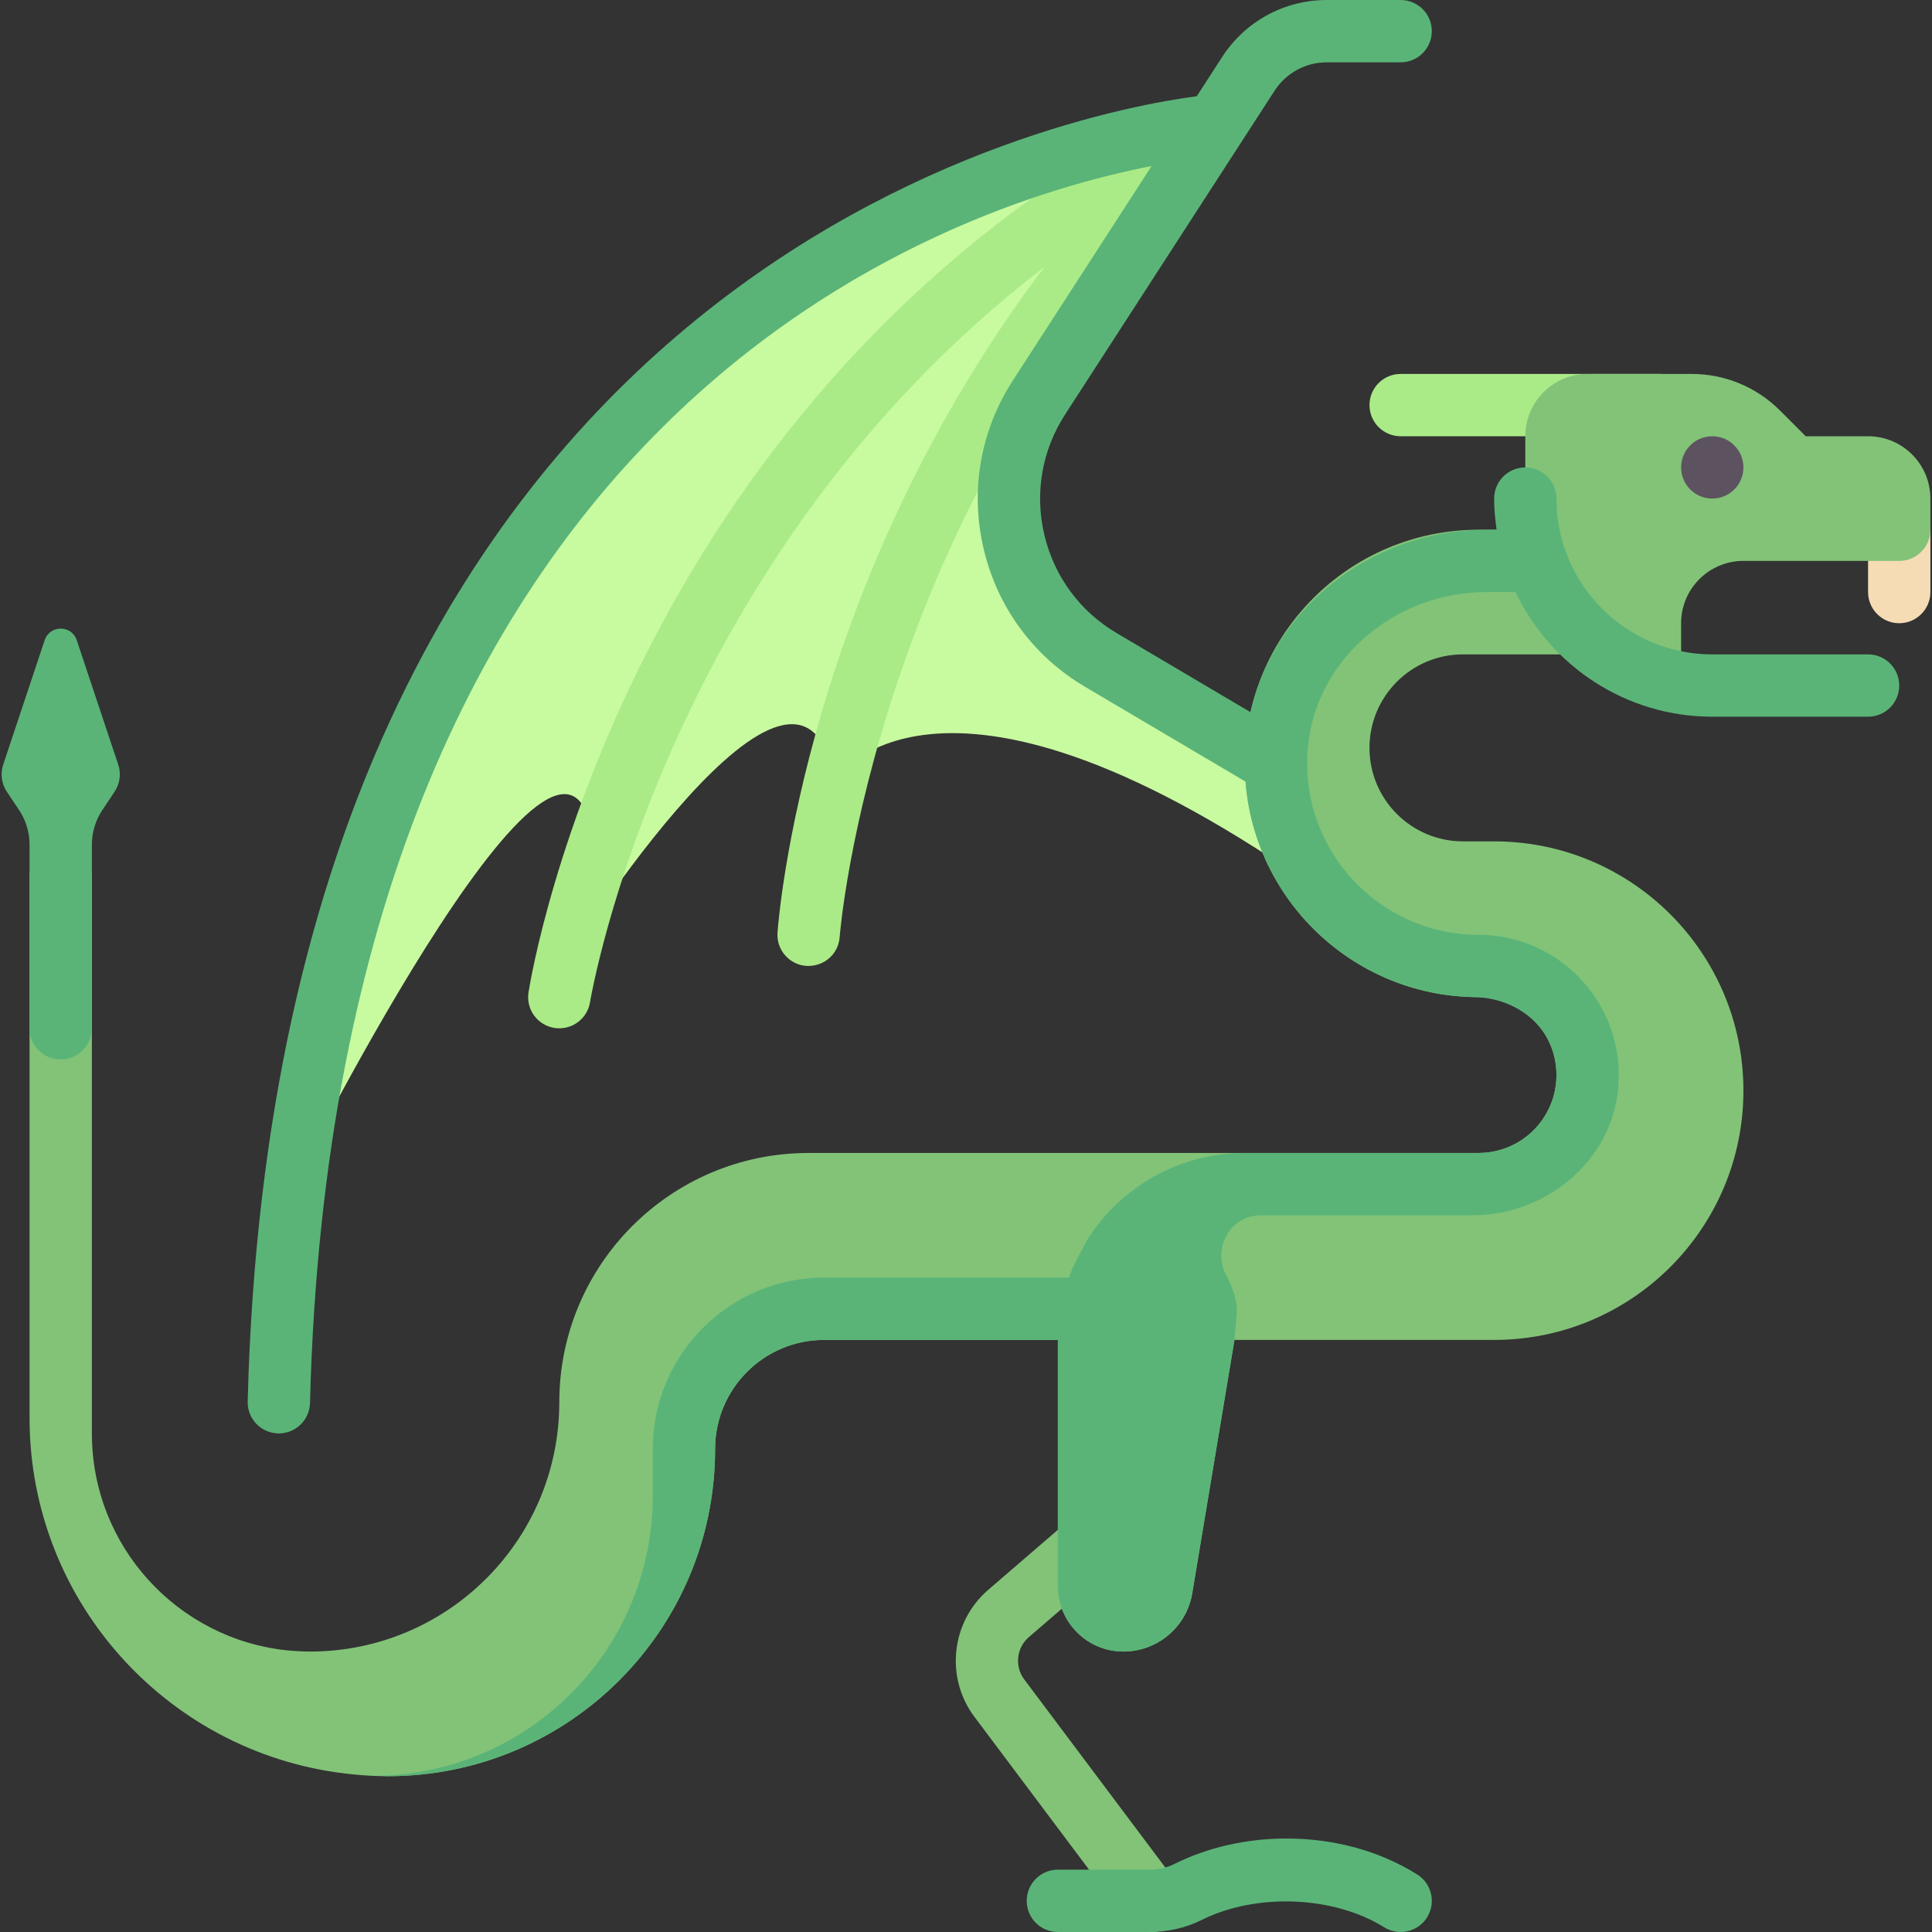 <?xml version="1.0" encoding="iso-8859-1"?>
<!-- Generator: Adobe Illustrator 19.0.0, SVG Export Plug-In . SVG Version: 6.00 Build 0)  -->
<svg version="1.1" id="Capa_1" xmlns="http://www.w3.org/2000/svg" xmlns:xlink="http://www.w3.org/1999/xlink" x="0px" y="0px"
	 viewBox="0 0 512 512" style="enable-background:new 0 0 512 512;" xml:space="preserve">
<rect x="0" y="0" width="512" height="512" fill="#333333" stroke="none"/>
<path style="fill:#C8FAA0;" d="M78.197,312.946c0,0,75.871-151.914,79.312-85.849l-7.398,27.355c0,0,62.108-99.269,71.054-47.656
	c0,0,26.151-41.634,125.247,27.011l-16.182-38.008l-41.256-26.057c-18.681-11.799-24.763-36.212-13.801-55.396l46.465-81.313
	C321.638,33.032,105.896,49.204,78.197,312.946z"/>
<path style="fill:#AAEB87;" d="M148.227,272.512c-0.427,0-0.863-0.032-1.298-0.101c-4.508-0.714-7.581-4.94-6.863-9.44
	c1.032-6.581,27.169-161.968,177.879-237.327c3.637-1.819,8.032-0.722,10.395,2.56c2.363,3.282,2,7.802-0.863,10.665l-8.258,8.258
	c-87.645,87.649-96.621,200.077-96.702,201.202c-0.323,4.544-4.185,7.899-8.823,7.649c-4.548-0.327-7.976-4.278-7.645-8.827
	c0.298-4.242,7.379-92.754,70.758-176.423c-100.484,77.016-120.218,193.488-120.436,194.823
	C155.727,269.617,152.218,272.512,148.227,272.512z"/>
<path style="fill:#82C378;" d="M214.283,305.548c-36.486,0-66.065,29.578-66.065,66.065s-29.578,66.065-66.065,66.065
	c-1.996,0-3.961-0.126-5.912-0.299c-29.148-2.961-51.894-27.578-51.894-57.508V231.226H7.831v144.516
	c0,49.455,37.814,90.043,86.1,94.52c2.916,0.296,5.873,0.448,8.867,0.448c47.889,0,86.71-38.822,86.71-86.71
	c0-15.963,12.941-28.903,28.903-28.903h94.968l16.516-49.548L214.283,305.548L214.283,305.548z"/>
<path style="fill:#F5DCB4;" d="M503.315,165.161L503.315,165.161c-4.561,0-8.258-3.697-8.258-8.258v-16.516h16.516v16.516
	C511.573,161.464,507.876,165.161,503.315,165.161z"/>
<g>
	<path style="fill:#82C378;" d="M395.96,222.968h-8.258c-13.682,0-24.774-11.092-24.774-24.774s11.092-24.774,24.774-24.774h41.29
		v-33.032h-37.161c-34.206,0-61.935,27.729-61.935,61.935s27.729,61.935,61.935,61.935c11.402,0,20.645,9.243,20.645,20.645
		c0,11.402-9.243,20.645-20.645,20.645h-61.935c-27.365,0-49.548,22.183-49.548,49.548v65.24c0,9.577,7.763,17.34,17.34,17.34h0.022
		c9.043,0,16.76-6.538,18.246-15.457l11.188-67.124h68.817c36.486,0,66.065-29.578,66.065-66.065S432.447,222.968,395.96,222.968z"
		/>
	<path style="fill:#82C378;" d="M305.13,512c-2.516,0-4.992-1.141-6.613-3.302l-40.29-53.722
		c-7.79-10.383-6.185-25.157,3.637-33.629l19.355-16.685c3.452-2.98,8.669-2.601,11.653,0.863c2.976,3.452,2.589,8.669-0.863,11.645
		l-19.355,16.685c-3.282,2.827-3.815,7.75-1.218,11.21l40.29,53.722c2.742,3.649,2,8.827-1.653,11.56
		C308.589,511.464,306.856,512,305.13,512z"/>
</g>
<path style="fill:#5AB478;" d="M371.178,512c-1.492,0-3.008-0.403-4.363-1.254c-13.387-8.359-33.919-9.161-48.379-1.923
	c-4.226,2.109-8.96,3.177-14.081,3.177h-24.008c-4.565,0-8.258-3.698-8.258-8.258s3.694-8.258,8.258-8.258h24.008
	c2.54,0,4.79-0.484,6.702-1.435c8.911-4.46,19.242-6.823,29.847-6.823c12.71,0,24.694,3.29,34.653,9.512
	c3.871,2.415,5.048,7.508,2.637,11.379C376.622,510.625,373.936,512,371.178,512z"/>
<path style="fill:#AAEB87;" d="M440.081,115.613h-68.895c-4.565,0-8.258-3.698-8.258-8.258c0-4.56,3.694-8.258,8.258-8.258h68.895
	c4.565,0,8.258,3.698,8.258,8.258S444.646,115.613,440.081,115.613z"/>
<path style="fill:#82C378;" d="M495.057,115.613h-16.516l-6.841-6.841c-6.195-6.195-14.597-9.675-23.357-9.675h-27.608
	c-9.122,0-16.516,7.395-16.516,16.516v24.774c0,22.804,18.486,41.29,41.29,41.29l0,0v-16.516c0-9.122,7.395-16.516,16.516-16.516
	h41.29c4.561,0,8.258-3.697,8.258-8.258v-8.258C511.573,123.007,504.179,115.613,495.057,115.613z"/>
<circle style="fill:#5D5360;" cx="453.77" cy="123.87" r="8.258"/>
<g>
	<path style="fill:#5AB478;" d="M31.328,202.62l-10.989-32.967c-1.361-4.084-7.139-4.084-8.5,0L0.851,202.62
		c-0.806,2.418-0.45,5.072,0.963,7.192l3.244,4.866c1.809,2.713,2.774,5.901,2.774,9.161v48.677c0,4.561,3.697,8.258,8.258,8.258
		l0,0c4.561,0,8.258-3.697,8.258-8.258v-48.677c0-3.261,0.965-6.448,2.774-9.161l3.244-4.866
		C31.779,207.692,32.134,205.038,31.328,202.62z"/>
	<path style="fill:#5AB478;" d="M495.057,173.419h-41.29c-22.766,0-41.29-18.524-41.29-41.29c0-4.56-3.694-8.258-8.258-8.258
		s-8.258,3.698-8.258,8.258c0,2.811,0.27,5.553,0.66,8.258h-2.752c-32.065,0-60.378,23.513-63.638,55.411
		c-3.758,36.766,24.673,67.839,60.525,68.45c9.92,0.169,19.128,6.352,21.223,16.05c2.897,13.409-7.242,25.25-20.147,25.25h-61.935
		c-17.262,0-32.435,8.838-41.291,22.23c-0.746,1.129-4.119,7.721-4.304,8.162c-0.364,0.861-0.657,1.757-0.976,2.64h-64.912
		c-25.084,0-45.419,20.335-45.419,45.419v12.387c0,40.35-32.173,73.114-72.257,74.218c0.693,0.017,1.367,0.104,2.064,0.104
		c47.889,0,86.71-38.822,86.71-86.71c0-15.963,12.941-28.903,28.903-28.903h61.935v65.24c0,9.577,7.764,17.34,17.34,17.34h0.022
		c9.043,0,16.76-6.538,18.246-15.457l11.188-67.124l0.577-6.919c0.268-3.218-0.977-6.821-2.757-10.194
		c-3.692-6.996,0.798-15.566,8.701-15.905c0.218-0.01,0.424-0.014,0.619-0.014h55.894c19.397,0,36.751-14.144,38.635-33.449
		c2.16-22.151-15.264-40.873-36.98-40.873c-26.541,0-47.838-22.884-45.198-49.957c2.301-23.596,23.513-40.882,47.22-40.882h7.764
		c9.302,19.495,29.15,33.032,52.149,33.032h41.29c4.565,0,8.258-3.698,8.258-8.258S499.622,173.419,495.057,173.419z"/>
	<path style="fill:#5AB478;" d="M371.186,0H351.63c-11.25,0-21.621,5.641-27.734,15.085l-6.742,10.42
		C284.724,29.741,73.39,69.08,65.638,371.403c-0.113,4.556,3.484,8.347,8.048,8.464c0.073,0.004,0.145,0.004,0.218,0.004
		c4.46,0,8.129-3.56,8.25-8.048C88.91,108.117,250.806,54.571,305.179,44.013l-36.767,56.826
		c-8.629,13.339-11.371,29.202-7.726,44.661c3.645,15.46,13.177,28.423,26.855,36.504l46.411,27.427
		c1.323,0.778,2.766,1.149,4.194,1.149c2.823,0,5.573-1.448,7.121-4.056c2.315-3.927,1.016-8.992-2.911-11.31l-46.411-27.427
		c-9.766-5.77-16.581-15.032-19.185-26.073c-2.605-11.044-0.645-22.375,5.524-31.903l55.484-85.75
		c3.056-4.726,8.234-7.544,13.863-7.544h19.556c4.565,0,8.258-3.698,8.258-8.258S375.751,0,371.186,0z"/>
</g>
<g>
</g>
<g>
</g>
<g>
</g>
<g>
</g>
<g>
</g>
<g>
</g>
<g>
</g>
<g>
</g>
<g>
</g>
<g>
</g>
<g>
</g>
<g>
</g>
<g>
</g>
<g>
</g>
<g>
</g>
</svg>
